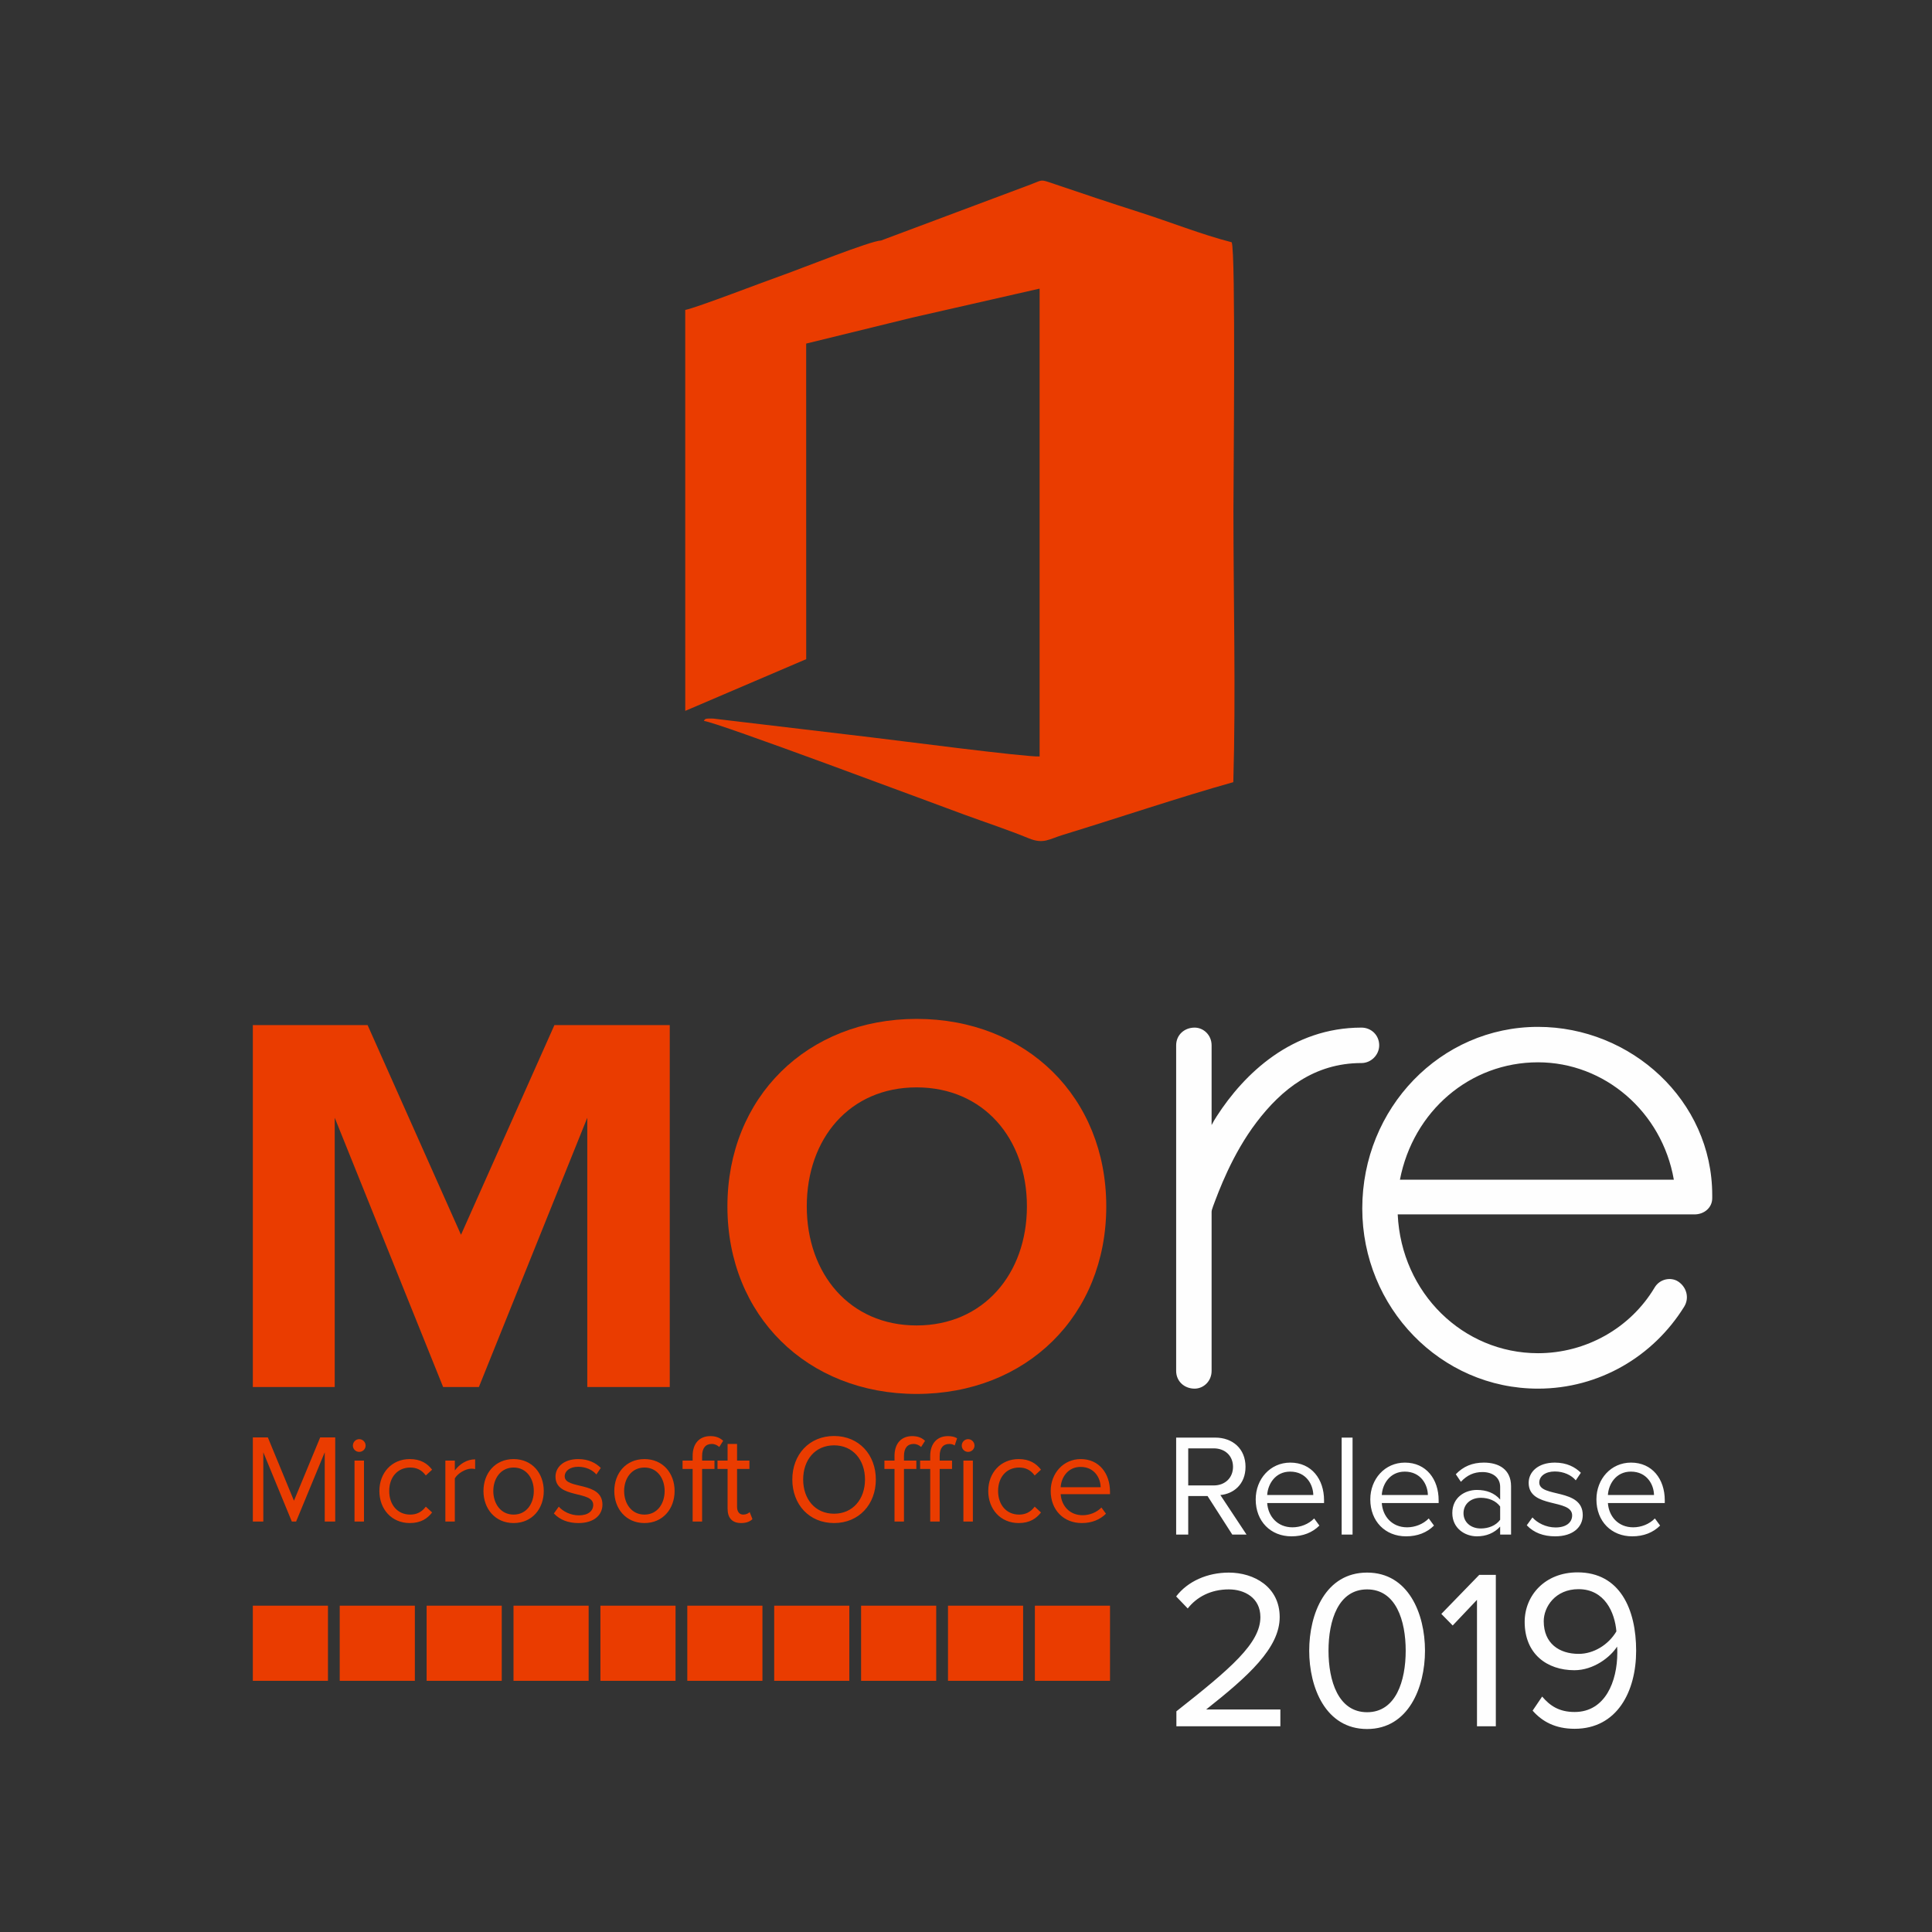 <?xml version="1.0" encoding="UTF-8"?>
<!DOCTYPE svg PUBLIC "-//W3C//DTD SVG 1.1//EN" "http://www.w3.org/Graphics/SVG/1.1/DTD/svg11.dtd">
<!-- Creator: CorelDRAW 2020 (64-Bit) -->
<svg xmlns="http://www.w3.org/2000/svg" xml:space="preserve" width="50mm" height="50mm" version="1.1" style="shape-rendering:geometricPrecision; text-rendering:geometricPrecision; image-rendering:optimizeQuality; fill-rule:evenodd; clip-rule:evenodd"
viewBox="0 0 5000 5000"
 xmlns:xlink="http://www.w3.org/1999/xlink"
 xmlns:xodm="http://www.corel.com/coreldraw/odm/2003">
 <rect x="0" y="0" width="5000" height="5000" fill="#333333" stroke="none"/>
 <defs>
  <style type="text/css">
   <![CDATA[
    .fil2 {fill:#EA3C00}
    .fil1 {fill:#FEFEFE;fill-rule:nonzero}
    .fil0 {fill:#EA3C00;fill-rule:nonzero}
    .fil3 {fill:#EA3C00;fill-rule:nonzero}
   ]]>
  </style>
 </defs>
 <g id="Layer_x0020_1">
  <path class="fil0" d="M1733.31 3589.6l0 -936.73 -298.47 0 -241.77 542.74 -241.76 -542.74 -296.99 0 0 936.73 211.92 0 0 -696.94 280.57 696.94 92.53 0 280.56 -696.94 0 696.94 213.41 0zm638.77 17.91c284.15,0 490.93,-202.57 490.93,-485.32 0,-282.74 -206.78,-485.3 -490.93,-485.3 -282.75,0 -489.53,202.56 -489.53,485.3 0,282.75 206.78,485.32 489.53,485.32zm0 -177.25c-173.03,0 -284.16,-133.63 -284.16,-308.07 0,-175.83 111.13,-308.06 284.16,-308.06 173.02,0 285.56,132.23 285.56,308.06 0,174.44 -112.54,308.07 -285.56,308.07z"/>
  <path class="fil1" d="M3043.88 3547.94c0,26.71 21.02,45.86 47.77,45.86 22.93,0 43.95,-19.11 43.95,-45.86l0 -410.81c0,-3.82 0.83,-7.3 3.82,-15.29 14.2,-37.9 49.08,-134.22 112.74,-217.82 64.35,-84.53 149.03,-152.86 271.32,-152.86 24.84,0 45.86,-21.02 45.86,-45.86 0,-26.75 -21.02,-45.86 -45.86,-45.86 -179.61,0 -303.25,118.84 -374.5,229.29 -5.18,8.02 -9.56,15.29 -13.38,22.93l0 -206.36c0,-26.75 -21.02,-45.86 -43.95,-45.86 -26.75,0 -47.77,19.13 -47.77,45.86l0 842.64zm936.42 45.86c158.59,0 298.7,-83.7 378.33,-212.09 13.98,-22.55 6.33,-50.56 -15.28,-64.97 -18.53,-12.35 -47.55,-7.49 -61.15,15.29 -62.81,105.22 -177.7,170.06 -301.9,170.06 -192.99,0 -353.49,-154.78 -363.04,-359.23l768.12 0c24.84,0 45.86,-17.19 45.86,-42.03l0 -5.74 0 -1.91c0,-245.32 -210.19,-435.65 -450.94,-435.65 -252.22,0 -454.76,210.18 -454.76,470.05 0,256.04 202.54,466.22 454.76,466.22zm0 -844.55c171.97,0 321.01,128.02 351.58,303.81l-708.89 0c34.39,-177.7 181.52,-303.81 357.31,-303.81z"/>
  <path class="fil1" d="M3313.59 4467.64l0 -43.48 -192.14 0c109.29,-86.37 190.37,-159.24 190.37,-239.15 0,-78.14 -66.39,-115.16 -131.62,-115.16 -55.23,0 -106.35,22.32 -136.32,61.69l29.97 31.15c22.92,-29.39 59.35,-49.36 106.35,-49.36 40.55,0 81.68,21.74 81.68,71.68 0,67.57 -76.39,132.8 -217.41,243.85l0 38.78 269.12 0zm224.45 7.05c106.94,0 149.83,-107.53 149.83,-202.71 0,-95.78 -42.89,-202.13 -149.83,-202.13 -107.53,0 -149.83,106.35 -149.83,202.13 0,95.18 42.3,202.71 149.83,202.71zm0 -43.48c-74.62,0 -99.89,-81.09 -99.89,-159.23 0,-78.15 25.27,-158.65 99.89,-158.65 74.62,0 99.89,80.5 99.89,158.65 0,78.14 -25.27,159.23 -99.89,159.23zm333.16 36.43l0 -391.92 -42.89 0 -98.13 101.07 29.38 29.96 62.87 -66.39 0 327.28 48.77 0zm203.89 6.46c109.88,0 159.24,-96.36 159.24,-202.12 0,-106.94 -41.72,-202.72 -151.6,-202.72 -85.2,0 -136.91,60.52 -136.91,128.09 0,83.44 58.17,125.16 128.68,125.16 49.95,0 93.43,-34.08 110.47,-61.11 0.59,5.29 0.59,10.58 0.59,15.86 0,74.04 -31.15,153.36 -110.47,153.36 -40.54,0 -64.04,-16.45 -84.02,-39.95l-24.68 36.43c24.68,28.2 58.76,47 108.7,47zm10.58 -193.9c-50.53,0 -90.49,-27.03 -90.49,-84.61 0,-37.02 29.97,-82.85 89.9,-82.85 68.16,0 94.01,60.52 98.13,109.29 -20.57,34.67 -58.76,58.17 -97.54,58.17z"/>
  <path class="fil0" d="M867.54 3937.73l0 -217.79 -38.86 0 -67.91 163.91 -67.59 -163.91 -38.86 0 0 217.79 27.11 0 0 -179.26 73.79 179.26 11.1 0 74.12 -179.26 0 179.26 27.1 0zm62.04 -180.24c9.14,0 16.65,-7.18 16.65,-16.33 0,-9.14 -7.51,-16.65 -16.65,-16.65 -8.82,0 -16.33,7.51 -16.33,16.65 0,9.15 7.51,16.33 16.33,16.33zm12.41 180.24l0 -157.71 -24.49 0 0 157.71 24.49 0zm118.52 3.92c28.74,0 45.72,-11.76 57.8,-27.43l-16.33 -15.02c-10.45,14.04 -23.84,20.57 -40.16,20.57 -33.63,0 -54.53,-26.12 -54.53,-61.06 0,-34.94 20.9,-60.73 54.53,-60.73 16.32,0 29.71,6.2 40.16,20.57l16.33 -15.02c-12.08,-15.67 -29.06,-27.43 -57.8,-27.43 -47.01,0 -78.69,35.92 -78.69,82.61 0,47.02 31.68,82.94 78.69,82.94zm116.57 -3.92l0 -111.67c7.18,-12.74 27.75,-25.14 42.78,-25.14 3.92,0 6.85,0.32 9.79,0.98l0 -25.14c-21.55,0 -39.83,12.07 -52.57,28.73l0 -25.47 -24.49 0 0 157.71 24.49 0zm152.16 3.92c48,0 78.03,-37.23 78.03,-82.94 0,-45.71 -30.03,-82.61 -78.03,-82.61 -48,0 -78.04,36.9 -78.04,82.61 0,45.71 30.04,82.94 78.04,82.94zm0 -21.88c-33.63,0 -52.57,-28.73 -52.57,-61.06 0,-32 18.94,-60.73 52.57,-60.73 33.63,0 52.24,28.73 52.24,60.73 0,32.33 -18.61,61.06 -52.24,61.06zm167.83 21.88c40.81,0 62.04,-21.23 62.04,-47.67 0,-61.39 -97.63,-38.53 -97.63,-73.15 0,-14.04 13.38,-24.81 34.94,-24.81 20.24,0 37.54,8.49 47.01,19.92l11.43 -16.98c-12.73,-12.74 -31.67,-22.86 -58.44,-22.86 -37.55,0 -58.78,20.9 -58.78,45.39 0,58.44 97.63,34.93 97.63,73.14 0,15.67 -13.06,27.1 -37.22,27.1 -21.55,0 -41.47,-10.45 -51.92,-22.53l-12.73 17.63c16,16.98 37.87,24.82 63.67,24.82zm170.77 0c48,0 78.03,-37.23 78.03,-82.94 0,-45.71 -30.03,-82.61 -78.03,-82.61 -48,0 -78.04,36.9 -78.04,82.61 0,45.71 30.04,82.94 78.04,82.94zm0 -21.88c-33.63,0 -52.57,-28.73 -52.57,-61.06 0,-32 18.94,-60.73 52.57,-60.73 33.63,0 52.24,28.73 52.24,60.73 0,32.33 -18.61,61.06 -52.24,61.06zm149.22 17.96l0 -136.16 32 0 0 -21.55 -32 0 0 -12.08c0,-19.92 8.81,-31.02 24.81,-31.02 8.16,0 14.37,3.27 19.59,7.84l10.13 -16c-9.8,-9.15 -20.9,-12.09 -33.31,-12.09 -28.08,0 -45.71,18.94 -45.71,51.27l0 12.08 -26.12 0 0 21.55 26.12 0 0 136.16 24.49 0zm100.89 3.92c14.37,0 23.19,-4.25 29.39,-10.13l-7.19 -18.28c-3.26,3.59 -9.79,6.53 -16.65,6.53 -10.77,0 -16,-8.49 -16,-20.25l0 -97.95 32 0 0 -21.55 -32 0 0 -43.1 -24.49 0 0 43.1 -26.12 0 0 21.55 26.12 0 0 103.18c0,23.51 11.76,36.9 34.94,36.9zm240.65 0c64.32,0 108.07,-48.33 108.07,-112.65 0,-64.33 -43.75,-112.65 -108.07,-112.65 -64.66,0 -108.08,48.32 -108.08,112.65 0,64.32 43.42,112.65 108.08,112.65zm0 -24.17c-48.98,0 -80,-37.87 -80,-88.48 0,-50.94 31.02,-88.49 80,-88.49 48.65,0 79.99,37.55 79.99,88.49 0,50.61 -31.34,88.48 -79.99,88.48zm273.29 20.25l0 -136.16 32 0 0 -21.55 -32 0 0 -12.08c0,-19.92 8.82,-31.02 24.82,-31.02 6.2,0 10.45,1.63 14.04,3.92l6.2 -18.61c-6.2,-3.92 -14.69,-5.56 -23.83,-5.56 -27.43,0 -45.72,18.62 -45.72,51.27l0 12.08 -26.12 0 0 21.55 26.12 0 0 136.16 24.49 0zm73.47 -180.24c9.14,0 16.65,-7.18 16.65,-16.33 0,-9.14 -7.51,-16.65 -16.65,-16.65 -8.82,0 -16.33,7.51 -16.33,16.65 0,9.15 7.51,16.33 16.33,16.33zm12.41 180.24l0 -157.71 -24.49 0 0 157.71 24.49 0zm-178.28 0l0 -136.16 32 0 0 -21.55 -32 0 0 -12.08c0,-19.92 8.81,-31.02 24.81,-31.02 8.17,0 14.37,3.27 19.6,7.84l10.12 -16c-9.8,-9.15 -20.9,-12.09 -33.31,-12.09 -28.08,0 -45.71,18.94 -45.71,51.27l0 12.08 -26.12 0 0 21.55 26.12 0 0 136.16 24.49 0zm296.8 3.92c28.74,0 45.72,-11.76 57.8,-27.43l-16.33 -15.02c-10.45,14.04 -23.84,20.57 -40.16,20.57 -33.63,0 -54.53,-26.12 -54.53,-61.06 0,-34.94 20.9,-60.73 54.53,-60.73 16.32,0 29.71,6.2 40.16,20.57l16.33 -15.02c-12.08,-15.67 -29.06,-27.43 -57.8,-27.43 -47.01,0 -78.69,35.92 -78.69,82.61 0,47.02 31.68,82.94 78.69,82.94zm163.26 0c25.8,0 47.02,-8.49 62.7,-24.17l-11.76 -16c-12.41,12.74 -30.69,19.92 -48.65,19.92 -33.96,0 -54.86,-24.81 -56.81,-54.53l127.66 0 0 -6.2c0,-47.35 -28.08,-84.57 -75.75,-84.57 -45.06,0 -77.71,36.9 -77.71,82.61 0,49.31 33.63,82.94 80.32,82.94zm48.98 -92.73l-103.5 0c1.3,-24.17 17.95,-52.57 51.58,-52.57 35.92,0 51.59,29.05 51.92,52.57z"/>
  <path class="fil1" d="M3226.03 3971.51l-67.74 -102.37c34.25,-3.01 65.11,-27.85 65.11,-73.01 0,-46.29 -32.74,-75.64 -78.65,-75.64l-100.87 0 0 251.02 31.24 0 0 -99.73 50.06 0 63.97 99.73 36.88 0zm-85.05 -127.2l-65.86 0 0 -95.97 65.86 0c29.73,0 50.05,19.57 50.05,47.79 0,28.23 -20.32,48.18 -50.05,48.18zm201.34 131.72c29.73,0 54.2,-9.79 72.26,-27.85l-13.55 -18.44c-14.3,14.67 -35.37,22.95 -56.07,22.95 -39.14,0 -63.23,-28.6 -65.49,-62.85l147.15 0 0 -7.15c0,-54.57 -32.36,-97.47 -87.31,-97.47 -51.93,0 -89.57,42.53 -89.57,95.21 0,56.83 38.77,95.6 92.58,95.6zm56.45 -106.89l-119.3 0c1.51,-27.85 20.7,-60.59 59.47,-60.59 41.39,0 59.46,33.5 59.83,60.59zm101.62 102.37l0 -251.02 -28.23 0 0 251.02 28.23 0zm138.49 4.52c29.73,0 54.19,-9.79 72.26,-27.85l-13.55 -18.44c-14.3,14.67 -35.38,22.95 -56.08,22.95 -39.14,0 -63.22,-28.6 -65.48,-62.85l147.15 0 0 -7.15c0,-54.57 -32.36,-97.47 -87.31,-97.47 -51.94,0 -89.57,42.53 -89.57,95.21 0,56.83 38.76,95.6 92.58,95.6zm56.45 -106.89l-119.3 0c1.5,-27.85 20.7,-60.59 59.46,-60.59 41.4,0 59.46,33.5 59.84,60.59zm215.27 102.37l0 -124.95c0,-44.03 -31.99,-61.34 -70.38,-61.34 -29.73,0 -53.06,9.79 -72.63,30.11l13.17 19.57c16.18,-17.31 33.87,-25.22 55.7,-25.22 26.34,0 45.91,13.93 45.91,38.39l0 32.74c-14.68,-16.93 -35.38,-24.84 -60.21,-24.84 -30.87,0 -63.61,19.2 -63.61,59.84 0,39.52 32.74,60.22 63.61,60.22 24.46,0 45.16,-8.66 60.21,-25.22l0 20.7 28.23 0zm-78.28 -15.81c-26.35,0 -44.79,-16.56 -44.79,-39.51 0,-23.34 18.44,-39.89 44.79,-39.89 19.94,0 39.14,7.52 50.05,22.57l0 34.25c-10.91,15.06 -30.11,22.58 -50.05,22.58zm192.31 20.33c47.04,0 71.5,-24.47 71.5,-54.95 0,-70.75 -112.52,-44.41 -112.52,-84.3 0,-16.18 15.43,-28.6 40.26,-28.6 23.34,0 43.29,9.78 54.2,22.95l13.17 -19.56c-14.68,-14.68 -36.5,-26.35 -67.37,-26.35 -43.27,0 -67.73,24.08 -67.73,52.31 0,67.37 112.52,40.27 112.52,84.3 0,18.07 -15.05,31.24 -42.9,31.24 -24.84,0 -47.8,-12.04 -59.84,-25.97l-14.68 20.32c18.44,19.57 43.66,28.61 73.39,28.61zm199.46 0c29.73,0 54.19,-9.79 72.26,-27.85l-13.55 -18.44c-14.3,14.67 -35.38,22.95 -56.08,22.95 -39.14,0 -63.22,-28.6 -65.48,-62.85l147.15 0 0 -7.15c0,-54.57 -32.36,-97.47 -87.31,-97.47 -51.94,0 -89.57,42.53 -89.57,95.21 0,56.83 38.76,95.6 92.58,95.6zm56.45 -106.89l-119.3 0c1.51,-27.85 20.7,-60.59 59.46,-60.59 41.4,0 59.47,33.5 59.84,60.59z"/>
  <path class="fil2" d="M2360.84 821.95l329.64 -75.02 0 1210.79c-37.31,1.77 -368.9,-41.69 -436.8,-49.6l-407.43 -48.4c-25.02,-0.88 -21.05,1.66 -24.63,6.11 27.89,0.84 597.35,214.5 674.33,242.58 55.07,20.1 112.34,39 166.53,61.17 38.33,15.67 52.1,2.12 89.08,-9.18 143.23,-43.74 301.21,-97.28 440.24,-136.17 6.74,-229.98 0.3,-470.38 0.3,-701.53 0,-77.64 6.39,-672.44 -4.54,-695.73 -77.91,-19.95 -159.98,-52.71 -236.99,-77.28 -76.59,-24.43 -153.19,-50.09 -228.46,-75.71 -30.29,-10.31 -24.2,-8.07 -53.91,3.13l-388.07 145.35c-26.15,0.26 -211.64,74.57 -253.29,89.13 -47.8,16.71 -223.17,84.56 -253.48,90.54l0.06 1037.6 313.03 -133.85 -0.09 -816.67 274.48 -67.26z"/>
  <g id="_2367852536064">
   <polygon class="fil3" points="654.32,4349.93 848.76,4349.93 848.76,4155.49 654.32,4155.49 "/>
   <polygon class="fil3" points="879.2,4349.93 1073.64,4349.93 1073.64,4155.49 879.2,4155.49 "/>
   <polygon class="fil3" points="1104.09,4349.93 1298.52,4349.93 1298.52,4155.49 1104.09,4155.49 "/>
   <polygon class="fil3" points="1328.97,4349.93 1523.41,4349.93 1523.41,4155.49 1328.97,4155.49 "/>
   <polygon class="fil3" points="1553.85,4349.93 1748.29,4349.93 1748.29,4155.49 1553.85,4155.49 "/>
   <polygon class="fil3" points="1778.73,4349.93 1973.18,4349.93 1973.18,4155.49 1778.73,4155.49 "/>
   <polygon class="fil3" points="2003.62,4349.93 2198.06,4349.93 2198.06,4155.49 2003.62,4155.49 "/>
   <polygon class="fil3" points="2228.5,4349.93 2422.93,4349.93 2422.93,4155.49 2228.5,4155.49 "/>
   <polygon class="fil3" points="2453.38,4349.93 2647.82,4349.93 2647.82,4155.49 2453.38,4155.49 "/>
   <polygon class="fil3" points="2678.26,4349.93 2872.7,4349.93 2872.7,4155.49 2678.26,4155.49 "/>
  </g>
 </g>
</svg>
